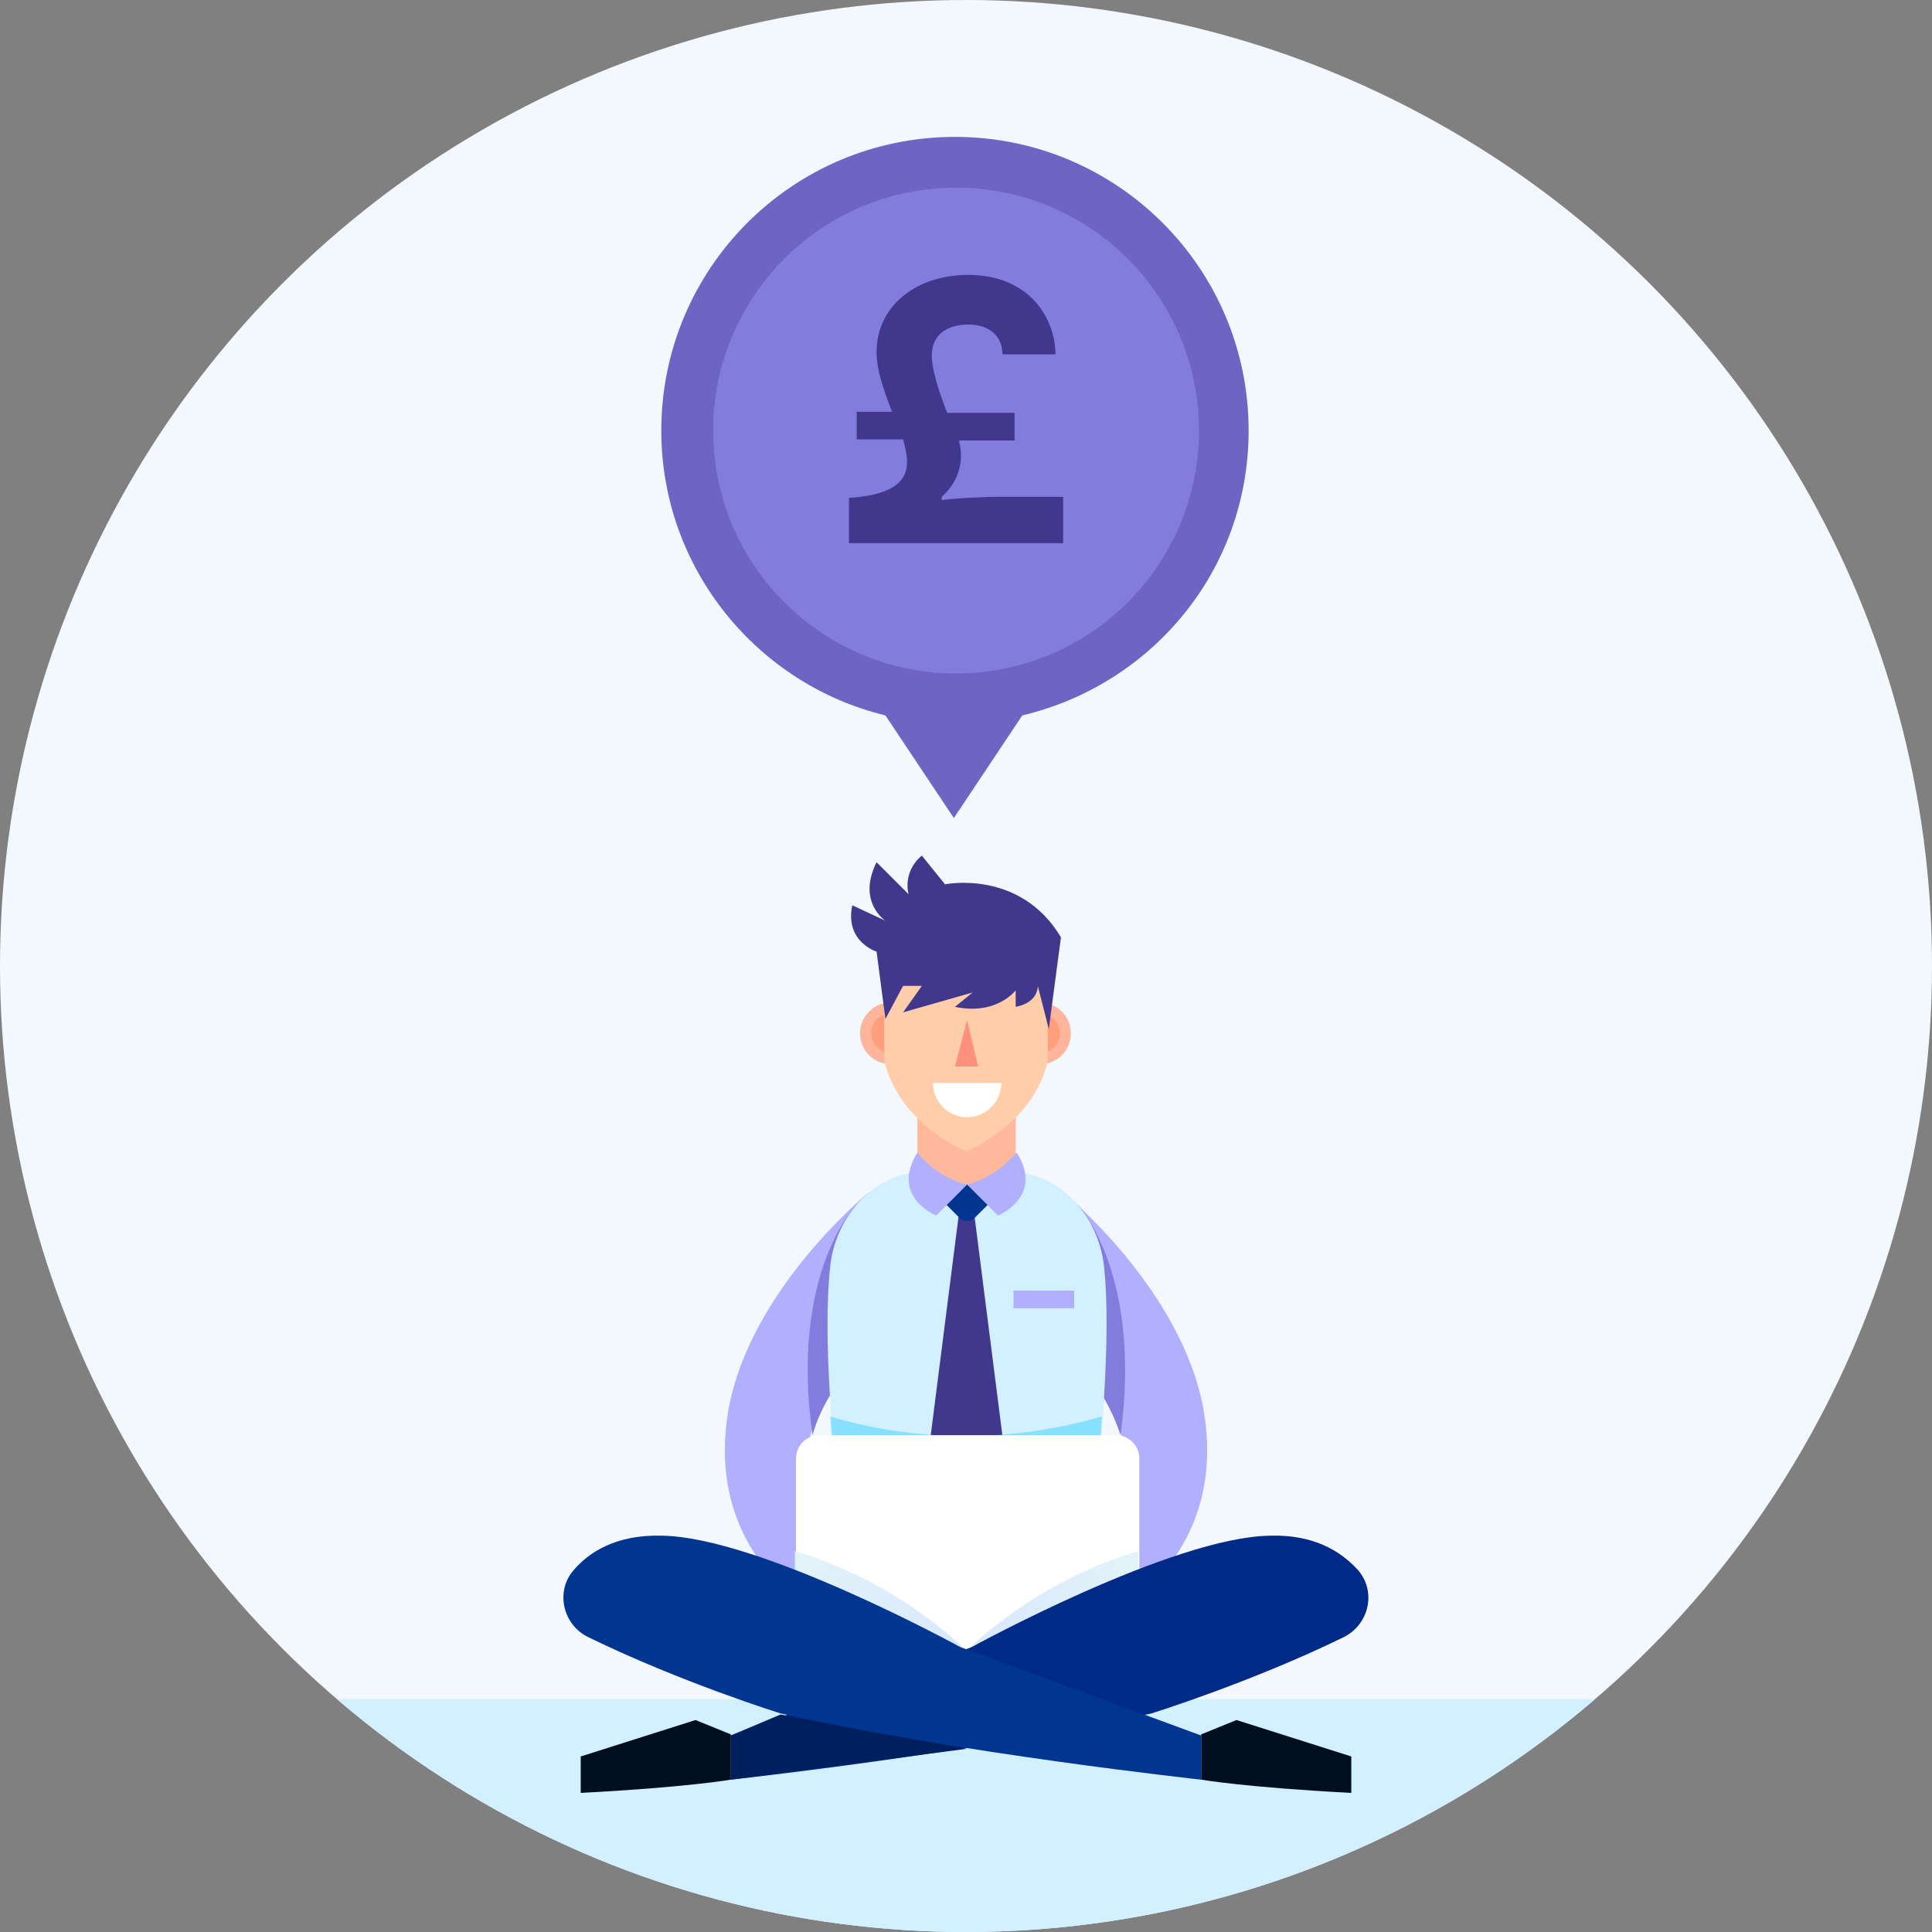 <?xml version="1.0" encoding="utf-8"?>
<!-- Generator: Adobe Illustrator 19.0.0, SVG Export Plug-In . SVG Version: 6.00 Build 0)  -->
<svg version="1.1" id="Layer_1" xmlns="http://www.w3.org/2000/svg" xmlns:xlink="http://www.w3.org/1999/xlink" x="0px" y="0px"
	 viewBox="-210 333.9 175 175" style="enable-background:new -210 333.9 175 175;" xml:space="preserve">
<rect x="-210" y="333.9" width="175" height="175" fill="#808080" stroke="none"/>
<style type="text/css">
	.st0{fill:#F3F8FE;}
	.st1{clip-path:url(#SVGID_2_);fill:#D2F0FF;}
	.st2{fill:#B0B0FF;}
	.st3{fill:#827DDC;}
	.st4{fill:#D2F0FF;}
	.st5{fill:#41378C;}
	.st6{opacity:0.51;fill:#3BD2FF;}
	.st7{fill:#003591;}
	.st8{fill:#FFB59C;}
	.st9{fill:#FF9F7C;}
	.st10{fill:#FFB899;}
	.st11{fill:#FFCDA9;}
	.st12{fill:#FF907D;}
	.st13{fill:#FFFFFF;}
	.st14{fill:url(#SVGID_3_);}
	.st15{fill:url(#SVGID_4_);}
	.st16{fill:#002A88;}
	.st17{fill:#001F5F;}
	.st18{fill:#000F1F;}
	.st19{fill:#6E64C3;}
</style>
<g>
	<circle class="st0" cx="-122.5" cy="421.4" r="87.5"/>
	<g>
		<defs>
			<circle id="SVGID_1_" cx="-122.5" cy="421.4" r="87.5"/>
		</defs>
		<clipPath id="SVGID_2_">
			<use xlink:href="#SVGID_1_"  style="overflow:visible;"/>
		</clipPath>
		<rect x="-180.9" y="487.8" class="st1" width="116.8" height="21.8"/>
	</g>
	<g>
		<g>
			<g>
				<path class="st2" d="M-113.7,441.9c0,0,10.7,8.7,12.7,19.6c2.4,13.6-8.6,18.9-8.6,18.9l-1.1-6.9c0,0,3.1-4.4,2.6-8.1
					c-0.7-4.8-4.3-8.3-4.3-8.3S-115.5,450.3-113.7,441.9z"/>
				<path class="st2" d="M-131.3,441.9c0,0-10.7,8.7-12.7,19.6c-2.4,13.6,8.6,18.9,8.6,18.9l1.1-6.9c0,0-3.1-4.4-2.6-8.1
					c0.7-4.8,4.3-8.3,4.3-8.3S-129.5,450.3-131.3,441.9z"/>
				<path class="st3" d="M-132,451.1l-0.4-8.1c0,0-6.1,6.1-4,20.9l0,0c1.1-4,4-6.7,4-6.7s0-0.1,0.1-0.3L-132,451.1z"/>
				<path class="st3" d="M-112.8,451.1l0.4-8.1c0,0,5.9,6.1,3.9,20.9l0,0c-1.2-3.8-3.9-6.7-3.9-6.7s0-0.1-0.1-0.3L-112.8,451.1z"/>
				<path class="st4" d="M-110,448.6c-0.5-4.7-4.2-8.5-8.2-8.5h0h-4.2h0h-4.2h0c-4,0-7.7,3.8-8.2,8.5c-0.7,6.5,0.2,16,1.4,28.3
					c0,0,3.3,4.2,11.1,3.3c7.8,0.9,11.1-3.3,11.1-3.3C-110.3,464.6-109.3,455.1-110,448.6z"/>
				<rect x="-118.2" y="450.8" class="st2" width="5.5" height="1.6"/>
				<polygon class="st5" points="-121.8,443.5 -122.7,443.5 -122.7,443.8 -123.1,443.5 -126.1,467.1 -122.4,468 -118.8,467.1 				
					"/>
				<path class="st6" d="M-134.8,462.2c0.2,2.9,0.5,6,0.8,9.4l6.3,0.8l15-1.4c0,0,1-0.8,2-1.9c0.2-2.4,0.4-4.7,0.5-6.9
					C-122.1,465.7-131.9,463.1-134.8,462.2z"/>
				<path class="st7" d="M-121.7,444.2l1.2-1.2l-1.9-1.9l-1.9,1.9l1.2,1.2C-122.8,444.6-122.1,444.6-121.7,444.2z"/>
				<g>
					<g>
						<g>
							<circle class="st8" cx="-115.8" cy="427.5" r="2.8"/>
							<circle class="st9" cx="-115.8" cy="427.5" r="1.8"/>
						</g>
						<g>
							<circle class="st8" cx="-129.3" cy="427.5" r="2.8"/>
							<circle class="st9" cx="-129.3" cy="427.5" r="1.8"/>
						</g>
						<rect x="-126.9" y="432.3" class="st10" width="8.9" height="8.9"/>
						<path class="st11" d="M-121.7,415.9l-1.2,0.5l-0.3-0.5l-6.7,5v9.1c1.4,5.8,7.4,8.2,7.4,8.2s6.1-2.4,7.4-8.2v-9.1L-121.7,415.9
							z"/>
						<polygon class="st12" points="-121.4,430.5 -122.4,426.3 -123.5,430.5 						"/>
						<path class="st5" d="M-115,427.1l-1-3.9c0,0,0.1,1.5-2,1.9v-1.5c0,0-1.7,2.3-5.5,1.5l1.6-1.3l-6.3,1.8l1.7-2.4h-1.7l-1.6,3
							l-0.8-6.1c0,0-2.9-0.9-2.2-4.2l3,1.4c0,0-2.6-1.7-0.8-5.3l2.9,2.9c0,0-0.6-2,1.2-3.5l2.1,2.6c0,0,6.8-1.4,10.5,4.8L-115,427.1
							z"/>
					</g>
					<path class="st13" d="M-122.4,435.1c1.7,0,3.1-1.4,3.1-3.1h-6.2C-125.5,433.7-124.1,435.1-122.4,435.1z"/>
				</g>
				<g>
					<path class="st2" d="M-122.4,441.2l-2.8,2.8c0,0-4.2-1.7-1.7-5.7C-126.9,438.3-125.3,440.5-122.4,441.2z"/>
					<path class="st2" d="M-122.4,441.2l2.8,2.8c0,0,4.2-1.7,1.7-5.7C-118,438.3-119.6,440.5-122.4,441.2z"/>
				</g>
				<path class="st13" d="M-106.9,484.9h-31V466c0-1.1,0.9-2.1,2.1-2.1h26.9c1.1,0,2.1,0.9,2.1,2.1V484.9z"/>
				<linearGradient id="SVGID_3_" gradientUnits="userSpaceOnUse" x1="-136.611" y1="473.948" x2="-121.652" y2="488.907">
					<stop  offset="0" style="stop-color:#E2F3F8"/>
					<stop  offset="1" style="stop-color:#D7E4FF"/>
				</linearGradient>
				<path class="st14" d="M-122.5,483.4c0,0-6-6.2-15.5-9v2.9L-122.5,483.4z"/>
				
					<linearGradient id="SVGID_4_" gradientUnits="userSpaceOnUse" x1="177.756" y1="473.948" x2="192.715" y2="488.907" gradientTransform="matrix(-1 0 0 1 69.482 0)">
					<stop  offset="0" style="stop-color:#E2F3F8"/>
					<stop  offset="1" style="stop-color:#D7E4FF"/>
				</linearGradient>
				<path class="st15" d="M-122.4,483.4c0,0,6-6.2,15.5-9v2.9L-122.4,483.4z"/>
			</g>
			<g>
				<g>
					<path class="st16" d="M-143.8,491.1v4c0,0,22.1-2.4,38.1-6c0,0,9-2.8,17.4-6.9c2.4-1.2,3-4.3,1.2-6.2c-1.5-1.6-3.9-3.1-7.8-3
						c-8.9,0.1-27.1,10.1-27.1,10.1L-143.8,491.1z"/>
					<polyline class="st17" points="-122.4,492.3 -123,492.2 -139.3,489.2 -143.8,491.1 -143.8,495.1 					"/>
				</g>
				<g>
					<path class="st7" d="M-101.2,491.1v4c0,0-22.1-2.4-38.1-6c0,0-9-2.8-17.4-6.9c-2.3-1.1-3-4.1-1.4-6c1.4-1.7,3.9-3.3,8-3.2
						c8.9,0.1,27.1,10.1,27.1,10.1L-101.2,491.1z"/>
				</g>
			</g>
			<path class="st18" d="M-143.8,495.1c0,0-4,0.7-13.6,1.2v-3.3l10.4-3.3l3.2,1.3V495.1z"/>
			<path class="st18" d="M-101.2,495.1c0,0,4,0.7,13.6,1.2v-3.3l-10.4-3.3l-3.2,1.3V495.1z"/>
		</g>
		<path class="st19" d="M-96.9,372.9c0-14.7-11.9-26.6-26.6-26.6c-14.7,0-26.6,11.9-26.6,26.6c0,12.5,8.7,23,20.3,25.8l6.2,9.3
			l6.2-9.3C-105.6,395.9-96.9,385.5-96.9,372.9z"/>
		<circle class="st3" cx="-123.4" cy="372.9" r="22"/>
		<g>
			<path class="st5" d="M-123.2,373.6c0.6,1.9,0.1,3.9-1.5,5.3v0.3c1.4-0.2,4.4-0.3,4.8-0.3h6.2v4.2h-19.4V379
				c6.1-0.4,5.5-3.1,4.9-5.3h-4.2v-2.5h3.2c-0.8-2.1-1.4-3.8-1.4-5.4c0-4.2,3.6-7,8.3-7c5.6,0,7.9,4,7.9,7.2h-4.8
				c0-1.5-1-2.7-3.1-2.7c-2,0-3.3,1-3.3,2.8c0,1.2,0.6,3.2,1.4,5.2h6.1v2.5H-123.2z"/>
		</g>
	</g>
</g>
</svg>
